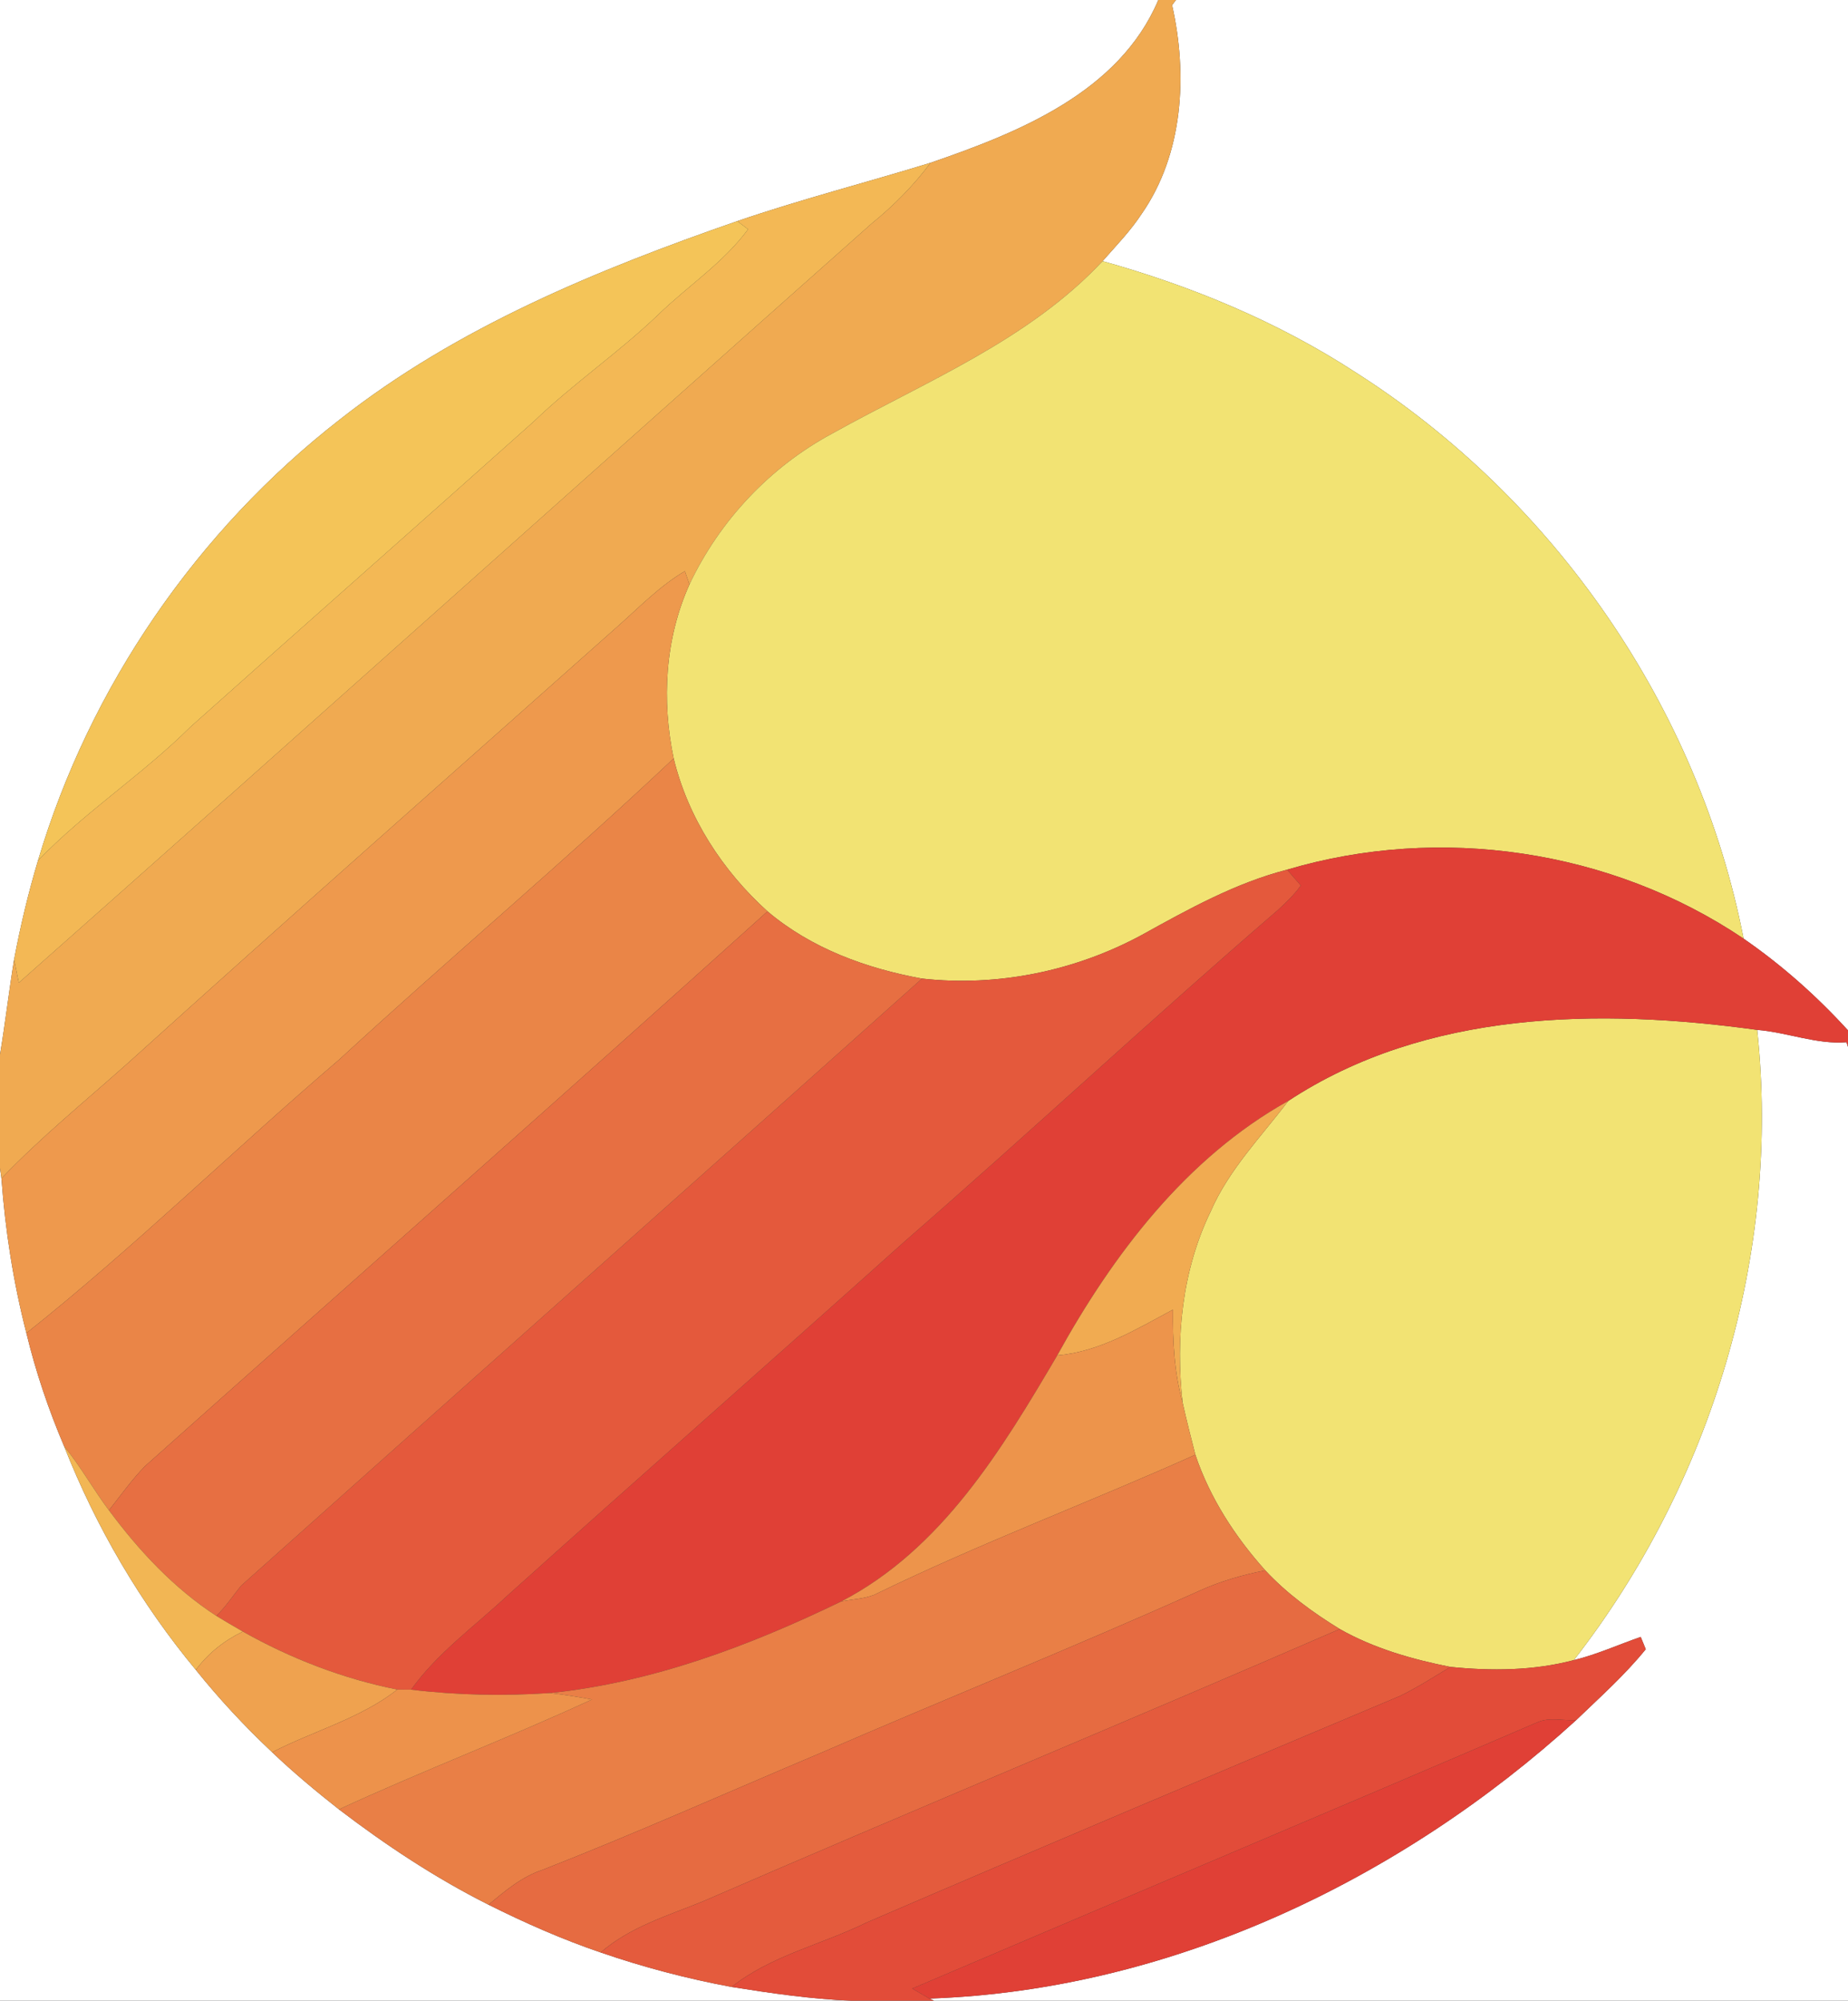 <?xml version="1.0" encoding="UTF-8" ?>
<!DOCTYPE svg PUBLIC "-//W3C//DTD SVG 1.1//EN" "http://www.w3.org/Graphics/SVG/1.1/DTD/svg11.dtd">
<svg width="231pt" height="250pt" viewBox="0 0 231 250" version="1.1" xmlns="http://www.w3.org/2000/svg">
<rect x="0" y="0" width="231" height="250" fill="#333333" stroke="none"/>
<g id="#ffffffff">
<path fill="#ffffff" opacity="1.00" d=" M 0.00 0.00 L 144.79 0.00 C 139.90 11.53 127.35 16.55 116.32 20.34 C 108.28 22.82 100.12 24.90 92.16 27.63 C 74.66 33.71 57.16 40.88 42.49 52.41 C 24.62 66.31 11.20 85.83 4.75 107.53 C 3.53 111.59 2.55 115.73 1.76 119.90 C 1.12 123.84 0.66 127.82 0.00 131.77 L 0.00 0.00 Z" />
<path fill="#ffffff" opacity="1.00" d=" M 146.99 0.00 L 231.00 0.00 L 231.00 128.75 C 227.09 124.46 222.73 120.59 217.95 117.29 C 212.33 88.39 194.24 62.31 169.45 46.53 C 159.74 40.21 148.95 35.74 137.82 32.63 C 139.51 30.71 141.30 28.87 142.71 26.72 C 147.93 19.21 148.47 9.32 146.51 0.64 L 146.99 0.00 Z" />
<path fill="#ffffff" opacity="1.00" d=" M 219.65 128.69 C 223.39 128.99 227.08 130.53 230.81 130.23 L 231.00 130.81 L 231.00 250.00 L 116.76 250.00 L 116.18 249.73 C 146.21 248.69 174.98 235.01 197.02 214.94 C 200.00 212.07 203.11 209.30 205.72 206.08 L 205.09 204.54 C 202.30 205.51 199.60 206.74 196.73 207.44 C 213.94 185.34 222.64 156.62 219.65 128.69 Z" />
<path fill="#ffffff" opacity="1.00" d=" M 0.00 145.97 L 0.18 147.25 C 0.66 153.77 1.67 160.26 3.30 166.58 C 4.47 171.42 6.07 176.15 8.02 180.73 C 12.00 190.81 17.55 200.31 24.48 208.66 C 27.41 212.31 30.61 215.74 34.02 218.95 C 36.67 221.48 39.49 223.82 42.37 226.09 C 48.24 230.57 54.44 234.67 61.06 238.00 C 65.60 240.27 70.27 242.33 75.08 243.97 C 80.42 245.81 85.90 247.25 91.45 248.28 C 96.43 249.07 101.41 249.80 106.46 250.00 L 0.00 250.00 L 0.00 145.97 Z" />
</g>
<g id="#f0aa51ff">
<path fill="#f0aa51" opacity="1.00" d=" M 144.79 0.00 L 146.99 0.00 L 146.51 0.64 C 148.47 9.32 147.93 19.21 142.71 26.72 C 141.30 28.87 139.51 30.71 137.82 32.63 C 128.53 42.55 115.69 47.67 104.05 54.16 C 96.27 58.33 89.95 65.05 86.18 73.03 C 86.04 72.62 85.75 71.79 85.61 71.37 C 82.47 73.22 79.93 75.86 77.22 78.26 C 56.77 96.46 36.21 114.56 15.90 132.92 C 10.60 137.64 5.09 142.12 0.18 147.25 L 0.00 145.97 L 0.00 131.77 C 0.66 127.82 1.12 123.84 1.76 119.90 C 1.91 120.62 2.20 122.07 2.35 122.80 C 37.97 91.27 73.39 59.51 108.96 27.93 C 111.71 25.70 114.21 23.18 116.32 20.34 C 127.35 16.55 139.90 11.53 144.79 0.00 Z" />
</g>
<g id="#f3b855ff">
<path fill="#f3b855" opacity="1.00" d=" M 92.16 27.63 C 100.12 24.90 108.28 22.82 116.32 20.34 C 114.21 23.18 111.71 25.70 108.96 27.93 C 73.39 59.51 37.97 91.27 2.35 122.80 C 2.20 122.07 1.91 120.62 1.76 119.90 C 2.55 115.73 3.53 111.59 4.75 107.53 C 10.63 101.43 17.79 96.81 23.80 90.84 C 38.07 78.09 52.43 65.45 66.69 52.70 C 71.63 47.94 77.33 44.07 82.28 39.32 C 85.98 35.73 90.43 32.84 93.51 28.65 C 93.17 28.39 92.50 27.88 92.16 27.63 Z" />
</g>
<g id="#f4c458ff">
<path fill="#f4c458" opacity="1.00" d=" M 42.49 52.41 C 57.16 40.88 74.66 33.71 92.16 27.63 C 92.50 27.88 93.17 28.39 93.51 28.65 C 90.43 32.84 85.98 35.73 82.28 39.32 C 77.33 44.07 71.63 47.94 66.69 52.70 C 52.43 65.45 38.07 78.09 23.80 90.84 C 17.79 96.81 10.63 101.43 4.75 107.53 C 11.20 85.83 24.62 66.31 42.49 52.41 Z" />
</g>
<g id="#f2e373ff">
<path fill="#f2e373" opacity="1.00" d=" M 104.05 54.16 C 115.69 47.67 128.53 42.55 137.82 32.63 C 148.95 35.74 159.74 40.21 169.45 46.53 C 194.24 62.31 212.33 88.39 217.95 117.29 C 201.41 106.15 179.97 103.00 160.89 108.67 C 154.42 110.34 148.56 113.60 142.76 116.81 C 134.40 121.34 124.71 123.33 115.25 122.28 C 108.28 121.01 101.41 118.51 95.94 113.88 C 90.31 108.80 86.00 102.17 84.21 94.77 C 82.69 87.53 83.12 79.83 86.18 73.03 C 89.95 65.05 96.27 58.33 104.05 54.16 Z" />
<path fill="#f2e373" opacity="1.00" d=" M 161.04 137.56 C 178.25 126.24 199.92 125.96 219.65 128.69 C 222.64 156.62 213.94 185.34 196.73 207.44 C 191.70 208.77 186.44 208.81 181.30 208.29 C 176.51 207.34 171.75 205.98 167.47 203.56 C 164.10 201.49 160.87 199.14 158.16 196.23 C 154.38 192.01 151.23 187.17 149.42 181.78 C 148.87 179.62 148.31 177.46 147.83 175.28 C 146.92 167.18 147.75 158.74 151.35 151.34 C 153.62 146.13 157.65 142.04 161.04 137.56 Z" />
</g>
<g id="#ee994dff">
<path fill="#ee994d" opacity="1.00" d=" M 77.22 78.26 C 79.93 75.86 82.47 73.22 85.61 71.37 C 85.75 71.79 86.04 72.62 86.18 73.03 C 83.12 79.83 82.69 87.53 84.21 94.77 C 70.56 107.64 56.18 119.72 42.37 132.43 C 29.22 143.67 16.84 155.81 3.30 166.58 C 1.67 160.26 0.66 153.77 0.18 147.25 C 5.09 142.12 10.60 137.64 15.90 132.92 C 36.21 114.56 56.77 96.46 77.22 78.26 Z" />
</g>
<g id="#ea8547ff">
<path fill="#ea8547" opacity="1.00" d=" M 42.37 132.43 C 56.18 119.72 70.56 107.64 84.21 94.77 C 86.00 102.17 90.31 108.80 95.94 113.88 C 70.14 137.13 44.06 160.08 18.14 183.19 C 16.48 184.90 15.09 186.85 13.62 188.72 C 11.67 186.12 10.09 183.25 8.02 180.73 C 6.07 176.15 4.47 171.42 3.30 166.58 C 16.84 155.81 29.22 143.67 42.37 132.43 Z" />
</g>
<g id="#e04036ff">
<path fill="#e04036" opacity="1.00" d=" M 160.89 108.67 C 179.97 103.00 201.41 106.15 217.95 117.29 C 222.73 120.59 227.09 124.46 231.00 128.75 L 231.00 130.81 L 230.81 130.23 C 227.08 130.53 223.39 128.99 219.65 128.69 C 199.92 125.96 178.25 126.24 161.04 137.56 C 148.28 144.67 139.10 156.78 132.15 169.37 C 125.21 181.15 117.72 193.57 105.17 200.10 C 93.68 205.66 81.56 210.23 68.77 211.55 C 62.98 211.94 57.15 211.83 51.39 211.13 C 54.67 206.55 59.28 203.25 63.36 199.44 C 79.89 184.59 96.57 169.93 113.11 155.10 C 128.79 141.46 143.99 127.28 159.73 113.72 C 160.77 112.77 161.79 111.79 162.60 110.65 C 162.17 110.15 161.32 109.16 160.89 108.67 Z" />
<path fill="#e04036" opacity="1.00" d=" M 192.24 215.18 C 193.77 214.54 195.43 215.04 197.02 214.94 C 174.98 235.01 146.21 248.69 116.18 249.73 C 115.65 249.42 114.57 248.80 114.03 248.48 C 140.09 237.35 166.22 226.37 192.24 215.18 Z" />
</g>
<g id="#e4593cff">
<path fill="#e4593c" opacity="1.00" d=" M 142.76 116.81 C 148.56 113.60 154.42 110.34 160.89 108.67 C 161.32 109.16 162.17 110.15 162.60 110.65 C 161.79 111.79 160.77 112.77 159.73 113.72 C 143.99 127.28 128.79 141.46 113.11 155.10 C 96.57 169.93 79.89 184.59 63.36 199.44 C 59.28 203.25 54.67 206.55 51.39 211.13 C 50.96 211.13 50.10 211.12 49.67 211.12 C 42.89 209.77 36.38 207.26 30.36 203.87 C 29.24 203.23 28.13 202.58 27.04 201.91 C 28.22 200.78 29.11 199.40 30.14 198.14 C 58.47 172.82 86.93 147.61 115.25 122.28 C 124.71 123.33 134.40 121.34 142.76 116.81 Z" />
</g>
<g id="#e76f42ff">
<path fill="#e76f42" opacity="1.00" d=" M 18.14 183.19 C 44.06 160.08 70.14 137.13 95.94 113.88 C 101.41 118.51 108.28 121.01 115.25 122.28 C 86.93 147.61 58.47 172.82 30.14 198.14 C 29.11 199.40 28.22 200.78 27.04 201.91 C 21.75 198.47 17.37 193.77 13.62 188.72 C 15.09 186.85 16.48 184.90 18.14 183.19 Z" />
</g>
<g id="#f1ab51ff">
<path fill="#f1ab51" opacity="1.00" d=" M 132.15 169.37 C 139.10 156.78 148.28 144.67 161.04 137.56 C 157.65 142.04 153.62 146.13 151.35 151.34 C 147.75 158.74 146.92 167.18 147.83 175.28 C 146.77 171.49 146.58 167.56 146.62 163.65 C 142.01 166.11 137.48 168.90 132.15 169.37 Z" />
</g>
<g id="#ed944bff">
<path fill="#ed944b" opacity="1.00" d=" M 132.15 169.37 C 137.48 168.90 142.01 166.11 146.62 163.65 C 146.58 167.56 146.77 171.49 147.83 175.28 C 148.31 177.46 148.87 179.62 149.42 181.78 C 136.10 187.75 122.39 192.88 109.26 199.29 C 107.96 199.79 106.54 199.84 105.17 200.10 C 117.72 193.57 125.21 181.15 132.15 169.37 Z" />
</g>
<g id="#f2b654ff">
<path fill="#f2b654" opacity="1.00" d=" M 8.02 180.73 C 10.09 183.25 11.67 186.12 13.62 188.72 C 17.37 193.77 21.75 198.47 27.04 201.91 C 28.13 202.58 29.24 203.23 30.36 203.87 C 28.04 204.99 26.02 206.58 24.48 208.66 C 17.55 200.31 12.00 190.81 8.02 180.73 Z" />
</g>
<g id="#e97f46ff">
<path fill="#e97f46" opacity="1.00" d=" M 109.26 199.29 C 122.39 192.88 136.10 187.75 149.42 181.78 C 151.23 187.17 154.38 192.01 158.16 196.23 C 155.34 196.78 152.56 197.58 149.94 198.77 C 134.18 205.85 118.15 212.29 102.31 219.16 C 90.82 224.01 79.43 229.10 67.81 233.65 C 65.21 234.51 63.13 236.29 61.06 238.00 C 54.44 234.67 48.24 230.57 42.37 226.09 C 52.80 221.27 63.56 217.18 73.99 212.36 C 72.26 212.03 70.52 211.76 68.77 211.55 C 81.56 210.23 93.68 205.66 105.17 200.10 C 106.54 199.84 107.96 199.79 109.26 199.29 Z" />
</g>
<g id="#e66b41ff">
<path fill="#e66b41" opacity="1.00" d=" M 149.94 198.77 C 152.56 197.58 155.34 196.78 158.16 196.23 C 160.87 199.14 164.10 201.49 167.47 203.56 C 140.94 215.08 114.22 226.14 87.69 237.66 C 83.32 239.42 78.71 240.82 75.08 243.97 C 70.27 242.33 65.60 240.27 61.06 238.00 C 63.13 236.29 65.21 234.51 67.81 233.65 C 79.43 229.10 90.82 224.01 102.31 219.16 C 118.15 212.29 134.18 205.85 149.94 198.77 Z" />
</g>
<g id="#efa24fff">
<path fill="#efa24f" opacity="1.00" d=" M 30.36 203.87 C 36.38 207.26 42.89 209.77 49.67 211.12 C 45.00 214.76 39.22 216.27 34.02 218.95 C 30.61 215.74 27.41 212.31 24.48 208.66 C 26.02 206.58 28.04 204.99 30.36 203.87 Z" />
</g>
<g id="#e45b3dff">
<path fill="#e45b3d" opacity="1.00" d=" M 87.69 237.66 C 114.22 226.14 140.94 215.08 167.47 203.56 C 171.75 205.98 176.51 207.34 181.30 208.29 C 179.22 209.55 177.17 210.87 174.98 211.93 C 152.73 221.30 130.47 230.69 108.30 240.24 C 102.70 243.00 96.41 244.34 91.45 248.28 C 85.90 247.25 80.42 245.81 75.08 243.97 C 78.71 240.82 83.32 239.42 87.69 237.66 Z" />
</g>
<g id="#e24c39ff">
<path fill="#e24c39" opacity="1.00" d=" M 196.73 207.44 C 199.60 206.74 202.30 205.51 205.09 204.54 L 205.72 206.08 C 203.11 209.30 200.00 212.07 197.02 214.94 C 195.43 215.04 193.77 214.54 192.24 215.18 C 166.22 226.37 140.09 237.35 114.03 248.48 C 114.57 248.80 115.65 249.42 116.18 249.73 L 116.76 250.00 L 106.46 250.00 C 101.41 249.80 96.43 249.07 91.45 248.28 C 96.41 244.34 102.70 243.00 108.30 240.24 C 130.47 230.69 152.73 221.30 174.98 211.93 C 177.17 210.87 179.22 209.55 181.30 208.29 C 186.44 208.81 191.70 208.77 196.73 207.44 Z" />
</g>
<g id="#ed924bff">
<path fill="#ed924b" opacity="1.00" d=" M 49.67 211.12 C 50.10 211.12 50.96 211.13 51.39 211.13 C 57.15 211.83 62.98 211.94 68.77 211.55 C 70.52 211.76 72.26 212.03 73.99 212.36 C 63.56 217.18 52.80 221.27 42.37 226.09 C 39.49 223.82 36.67 221.48 34.02 218.95 C 39.22 216.27 45.00 214.76 49.67 211.12 Z" />
</g>
</svg>
